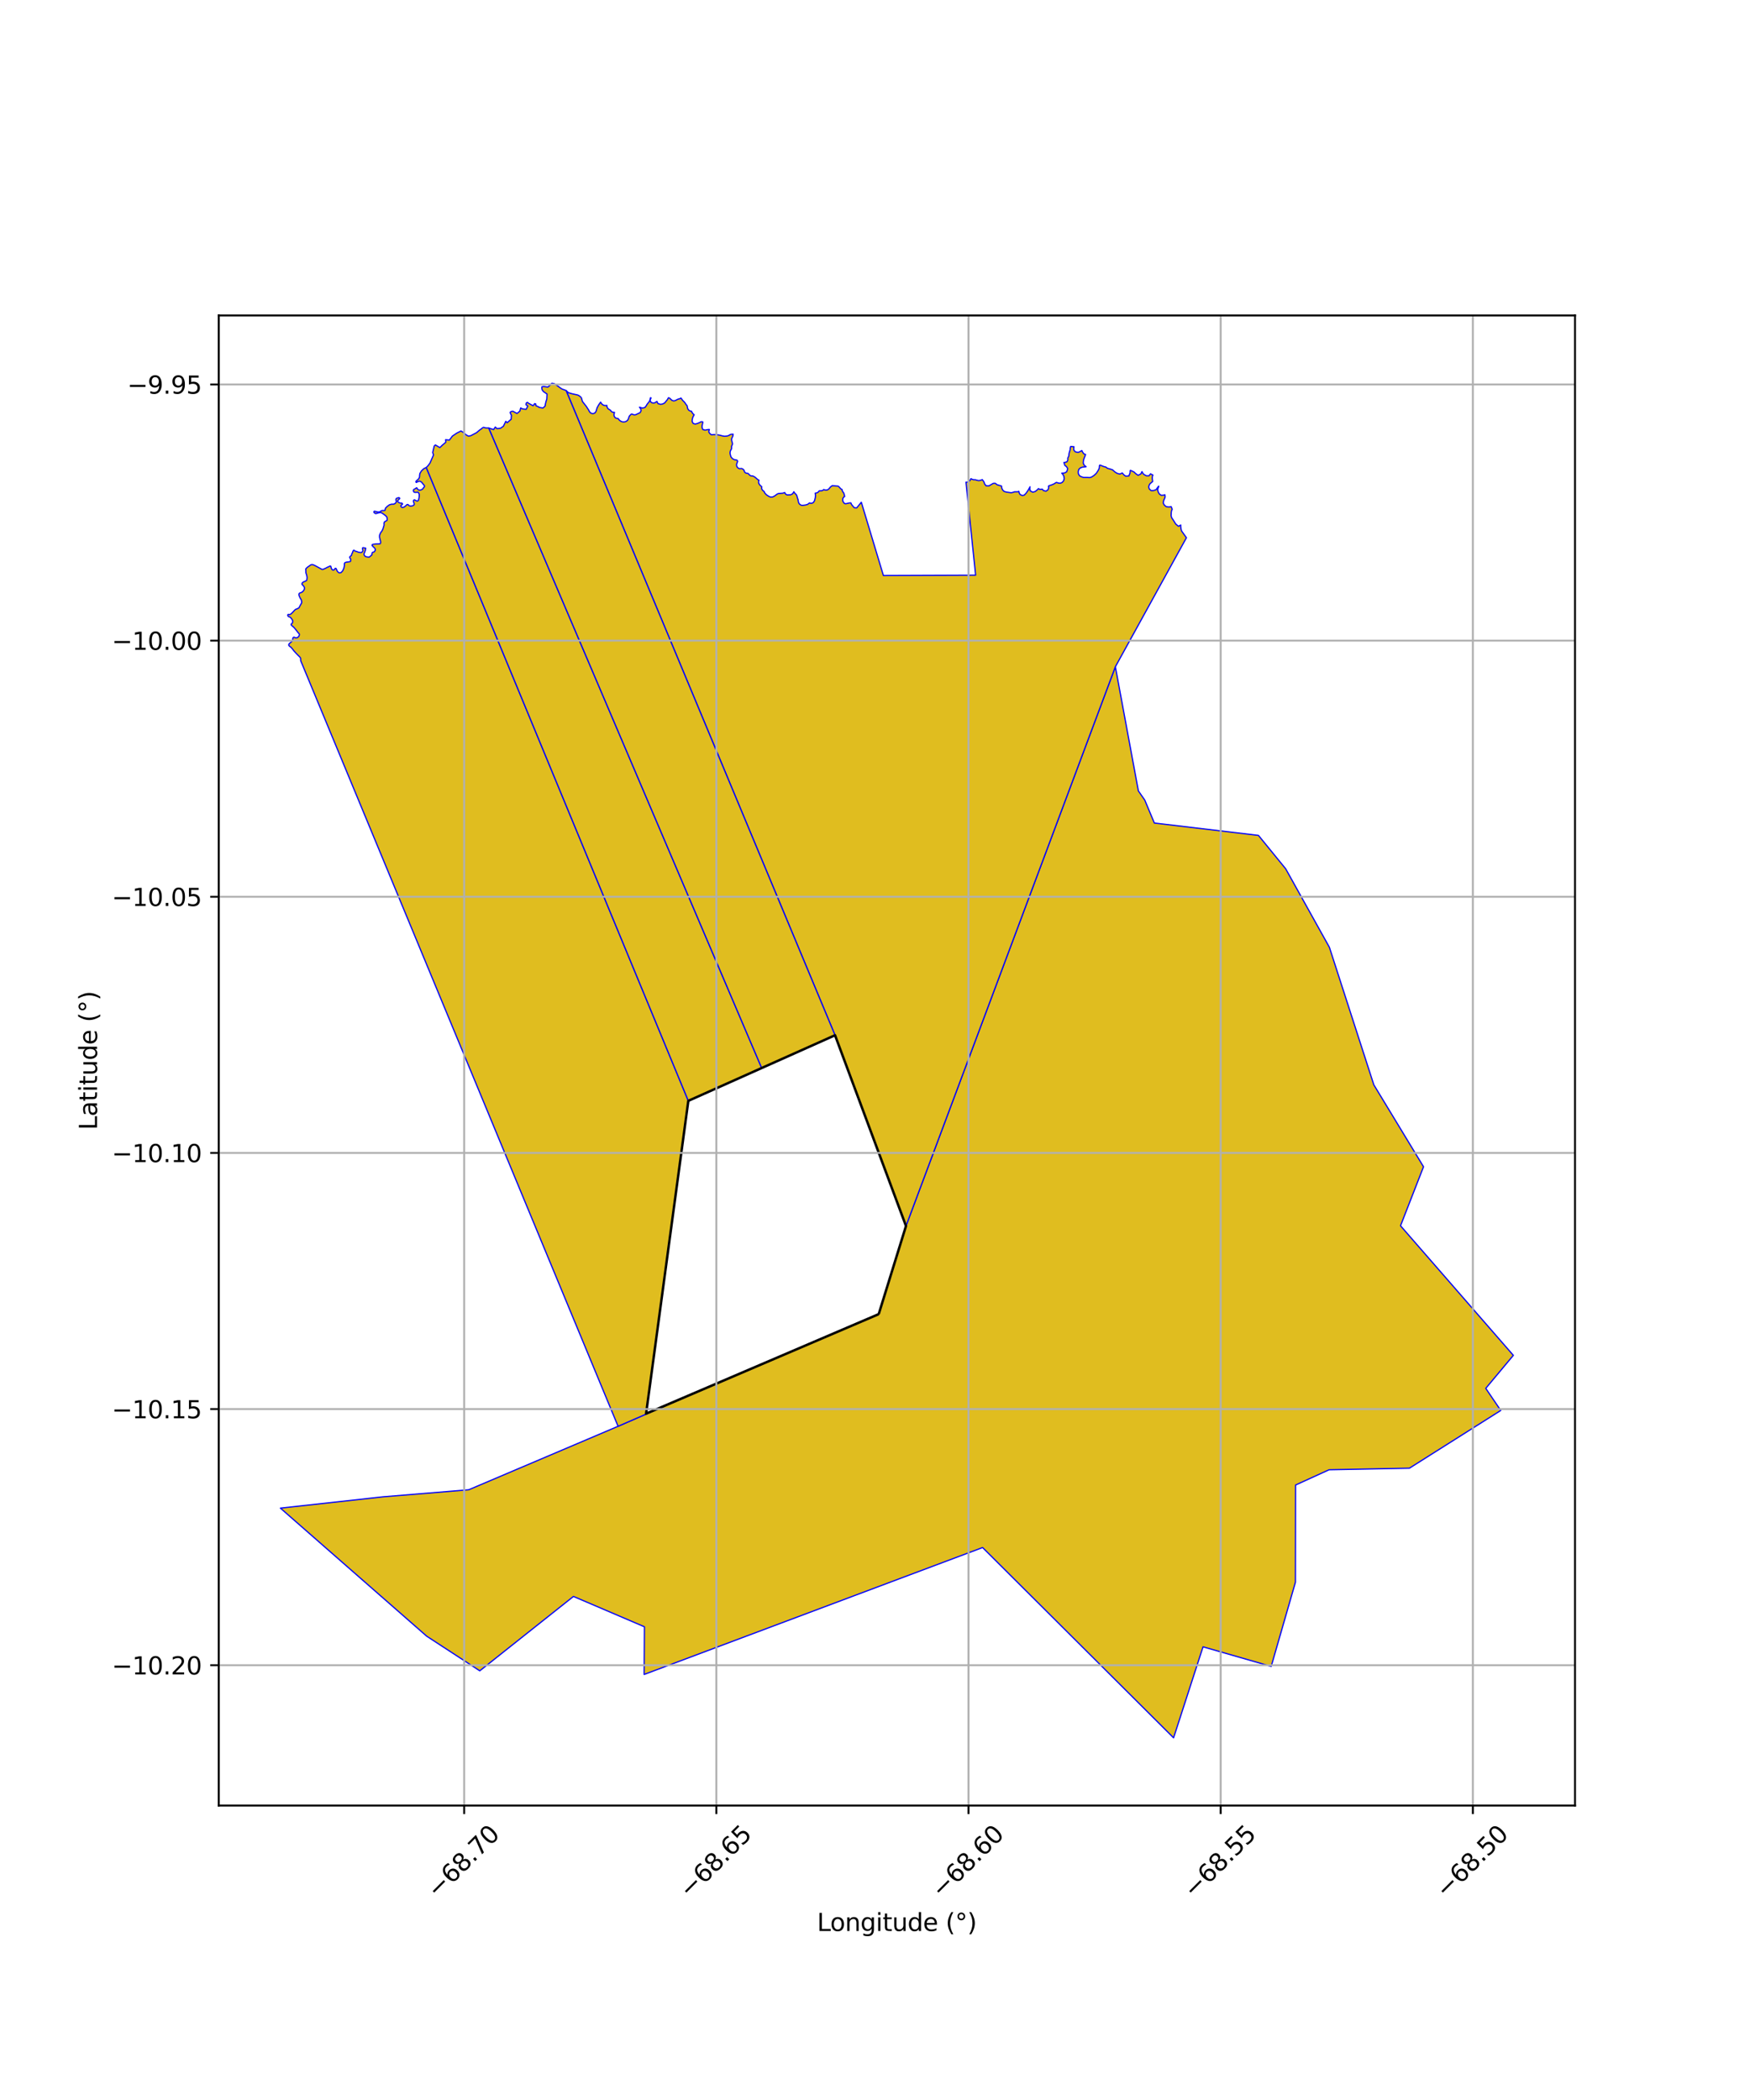 <?xml version="1.0" encoding="utf-8" standalone="no"?>
<!DOCTYPE svg PUBLIC "-//W3C//DTD SVG 1.1//EN"
  "http://www.w3.org/Graphics/SVG/1.1/DTD/svg11.dtd">
<svg xmlns:xlink="http://www.w3.org/1999/xlink" width="720pt" height="864pt" viewBox="0 0 720 864" xmlns="http://www.w3.org/2000/svg" version="1.1">
 <defs>
  <style type="text/css">*{stroke-linejoin: round; stroke-linecap: butt}</style>
 </defs>
 <g id="figure_1">
  <g id="patch_1">
   <path d="M 0 864 
L 720 864 
L 720 0 
L 0 0 
z
" style="fill: #ffffff"/>
  </g>
  <g id="axes_1">
   <g id="patch_2">
    <path d="M 90 742.86 
L 648 742.86 
L 648 129.78 
L 90 129.78 
z
" style="fill: #ffffff"/>
   </g>
   <g id="PatchCollection_1">
    <path d="M 458.892 274.326 
L 468.36 325.397 
L 470.996 329.191 
L 474.934 338.621 
L 517.762 343.705 
L 528.973 357.455 
L 546.954 389.746 
L 565.228 446.316 
L 585.679 480.037 
L 576.215 504.315 
L 622.636 557.628 
L 611.282 571.211 
L 617.456 580.306 
L 579.881 604.057 
L 546.828 604.704 
L 533.029 610.99 
L 532.981 650.95 
L 523.004 685.612 
L 494.959 677.548 
L 482.843 714.993 
L 404.269 636.705 
L 265.018 688.922 
L 265.133 669.307 
L 235.932 656.822 
L 197.393 687.425 
L 175.548 673.173 
L 115.364 620.487 
L 157.539 615.837 
L 192.829 612.938 
L 254.291 586.816 
L 265.798 581.81 
L 361.528 540.752 
L 372.747 504.409 
L 458.892 274.326 
" clip-path="url(#pc10fd5f856)" style="fill: #e0bd1f; stroke: #0000ff; stroke-width: 0.5"/>
    <path d="M 175.375 192.326 
L 283.194 452.919 
L 265.798 581.81 
L 254.291 586.816 
L 123.787 271.993 
L 123.682 271.532 
L 123.724 271.143 
L 123.605 270.638 
L 123.249 270.207 
L 122.693 269.666 
L 121.827 268.786 
L 120.925 267.792 
L 120.279 266.943 
L 119.624 266.222 
L 119.127 265.894 
L 118.788 265.485 
L 118.82 265.117 
L 119.001 264.828 
L 119.963 264.011 
L 120.424 263.369 
L 120.492 262.586 
L 120.626 262.297 
L 120.882 262.169 
L 121.107 262.185 
L 121.463 262.408 
L 121.89 262.441 
L 122.482 262.257 
L 122.956 261.798 
L 123.174 261.183 
L 123.16 260.89 
L 122.982 260.642 
L 122.654 260.303 
L 121.741 259.106 
L 120.93 258.139 
L 120.3 257.594 
L 119.886 257.222 
L 119.776 256.979 
L 119.821 256.727 
L 120.076 256.552 
L 120.245 256.355 
L 120.368 256.08 
L 120.454 255.786 
L 120.426 255.428 
L 120.235 254.979 
L 119.929 254.525 
L 119.605 254.158 
L 119.359 253.915 
L 119.021 253.811 
L 118.666 253.666 
L 118.485 253.45 
L 118.374 253.138 
L 118.461 252.865 
L 118.654 252.745 
L 118.912 252.837 
L 119.176 252.823 
L 119.349 252.777 
L 119.672 252.626 
L 120.018 252.313 
L 120.649 251.672 
L 121.17 251.095 
L 121.643 250.695 
L 122.318 250.458 
L 123.014 250.058 
L 123.393 249.317 
L 123.63 248.869 
L 124.056 248.153 
L 124.138 247.704 
L 124.033 247.108 
L 123.9 246.635 
L 123.646 246.353 
L 123.252 245.528 
L 123.039 245 
L 122.976 244.583 
L 123.047 244.239 
L 123.329 243.979 
L 124.107 243.722 
L 124.663 243.286 
L 125.071 242.725 
L 125.254 242.23 
L 125.229 241.668 
L 124.868 241.059 
L 124.576 240.754 
L 124.316 240.538 
L 124.221 240.242 
L 124.316 239.905 
L 124.568 239.609 
L 125.073 239.313 
L 125.688 239.08 
L 126.122 238.832 
L 126.217 238.632 
L 126.264 238.263 
L 126.34 237.605 
L 126.202 236.77 
L 125.983 236.063 
L 125.846 235.62 
L 125.838 234.779 
L 125.783 234.098 
L 126.273 233.549 
L 126.719 233.2 
L 127.292 232.814 
L 127.812 232.428 
L 128.331 232.254 
L 128.832 232.354 
L 129.543 232.666 
L 130.637 233.252 
L 132.47 234.258 
L 132.88 234.258 
L 134.134 233.705 
L 134.678 233.377 
L 135.206 233.201 
L 135.585 232.953 
L 135.841 232.868 
L 136.097 232.961 
L 136.269 233.605 
L 136.488 234.169 
L 136.766 234.458 
L 137.167 234.577 
L 137.522 234.402 
L 137.883 233.866 
L 138.057 233.785 
L 138.25 233.878 
L 138.451 234.298 
L 138.743 234.975 
L 139.153 235.431 
L 139.594 235.708 
L 140.273 235.612 
L 140.99 234.867 
L 141.479 233.761 
L 141.717 232.564 
L 141.662 231.99 
L 141.785 231.687 
L 141.903 231.495 
L 142.14 231.426 
L 142.5 231.289 
L 142.977 231.23 
L 143.561 231.142 
L 143.884 231.102 
L 144.172 231.002 
L 144.267 230.746 
L 144.235 230.353 
L 144.307 230.116 
L 144.2 229.865 
L 143.955 229.588 
L 143.864 229.38 
L 143.876 229.176 
L 144.026 228.968 
L 144.456 228.631 
L 144.649 228.387 
L 144.74 227.838 
L 145.047 227.362 
L 145.126 226.997 
L 145.284 226.677 
L 145.359 226.496 
L 145.489 226.404 
L 145.721 226.396 
L 146.1 226.749 
L 146.715 226.885 
L 147.426 227.177 
L 148.301 227.324 
L 148.647 227.332 
L 148.876 227.189 
L 149.057 227.013 
L 149.199 226.829 
L 149.325 226.5 
L 149.215 226.132 
L 149.12 225.764 
L 149.136 225.555 
L 149.199 225.395 
L 149.365 225.331 
L 149.633 225.363 
L 149.948 225.435 
L 150.263 225.467 
L 150.453 225.539 
L 150.458 225.852 
L 150.287 226.18 
L 150.309 226.479 
L 150.114 226.973 
L 149.972 227.43 
L 149.782 227.742 
L 149.783 228.127 
L 149.924 228.524 
L 150.288 228.918 
L 150.839 229.104 
L 151.888 229.224 
L 152.456 228.767 
L 153.04 228.237 
L 153.047 227.606 
L 153.26 227.277 
L 153.607 227.145 
L 153.95 227.062 
L 154.177 226.75 
L 154.414 226.3 
L 154.359 225.841 
L 154.073 225.432 
L 153.804 225.167 
L 153.426 224.83 
L 153.268 224.622 
L 153.105 224.447 
L 153.073 224.305 
L 153.123 224.163 
L 153.223 224.053 
L 153.464 223.943 
L 153.815 223.901 
L 154.508 223.818 
L 155.255 223.79 
L 156.004 223.745 
L 156.225 223.737 
L 156.485 223.649 
L 156.572 223.369 
L 156.596 223.096 
L 156.572 222.828 
L 156.488 222.403 
L 156.36 222.009 
L 156.146 220.97 
L 156.178 220.141 
L 156.611 219.159 
L 157.053 218.599 
L 157.526 217.686 
L 158.015 216.067 
L 157.976 215.419 
L 158.054 214.922 
L 158.409 214.554 
L 158.946 214.281 
L 159.218 214.113 
L 159.285 213.837 
L 159.292 213.484 
L 159.245 213.096 
L 159.119 212.671 
L 158.539 212.074 
L 157.865 211.59 
L 157.29 211.157 
L 156.635 210.885 
L 155.902 210.965 
L 155.192 211.149 
L 154.79 211.294 
L 154.435 211.293 
L 154.254 211.149 
L 154.08 211.021 
L 153.907 210.909 
L 153.852 210.709 
L 153.828 210.501 
L 154.001 210.332 
L 154.474 210.396 
L 155.09 210.589 
L 155.61 210.645 
L 156.351 210.597 
L 156.793 210.188 
L 157.266 210.052 
L 158.015 210.068 
L 158.425 209.924 
L 158.496 209.579 
L 158.559 209.123 
L 159.332 208.33 
L 160.247 207.681 
L 161.059 207.441 
L 162.021 207.425 
L 162.549 207.128 
L 162.865 206.824 
L 163.022 206.495 
L 162.999 206.119 
L 162.88 205.799 
L 162.888 205.478 
L 162.936 205.286 
L 163.046 205.118 
L 163.196 204.99 
L 163.448 204.918 
L 163.697 204.861 
L 163.933 204.761 
L 164.158 204.749 
L 164.363 204.869 
L 164.454 205.066 
L 164.331 205.262 
L 164.099 205.458 
L 163.835 205.783 
L 163.63 206.015 
L 163.63 206.191 
L 163.701 206.451 
L 163.996 206.704 
L 164.505 206.936 
L 164.875 207.008 
L 165.136 206.976 
L 165.459 207.072 
L 165.589 207.285 
L 165.53 207.577 
L 165.278 207.705 
L 165.017 207.857 
L 164.907 208.242 
L 165.096 208.562 
L 165.522 208.81 
L 166.169 208.658 
L 166.673 208.306 
L 167.082 207.961 
L 167.314 207.704 
L 167.587 207.575 
L 167.865 207.57 
L 168.235 208.001 
L 168.818 208.212 
L 169.593 208.128 
L 170.121 207.935 
L 170.43 207.559 
L 170.395 207.2 
L 170.293 206.88 
L 170.151 206.519 
L 170.088 206.231 
L 170.103 206.015 
L 170.182 205.847 
L 170.356 205.678 
L 170.588 205.675 
L 170.955 205.863 
L 171.247 206.015 
L 171.57 206.143 
L 171.878 206.103 
L 172.13 205.863 
L 172.343 205.11 
L 172.469 204.349 
L 172.501 203.468 
L 172.351 203.035 
L 172.106 202.571 
L 171.807 202.514 
L 171.42 202.587 
L 171.042 202.579 
L 170.782 202.595 
L 170.387 202.491 
L 170.214 202.306 
L 170.119 202.09 
L 170.056 201.834 
L 170.104 201.577 
L 170.301 201.353 
L 170.521 201.201 
L 170.782 201.109 
L 170.971 200.973 
L 171.152 200.844 
L 171.255 200.752 
L 171.397 200.708 
L 171.539 200.736 
L 171.623 200.993 
L 171.837 201.282 
L 172.225 201.575 
L 172.571 201.666 
L 172.967 201.652 
L 173.359 201.482 
L 173.787 201.28 
L 174.024 201.046 
L 174.172 200.756 
L 174.354 200.548 
L 174.559 200.34 
L 174.669 200.1 
L 174.657 199.935 
L 174.523 199.707 
L 173.396 198.325 
L 172.883 198.061 
L 172.473 197.973 
L 172.158 198.085 
L 171.929 198.221 
L 171.7 198.237 
L 171.511 198.365 
L 171.33 198.51 
L 171.164 198.413 
L 171.117 198.237 
L 171.133 198.029 
L 171.645 197.54 
L 172.323 196.932 
L 172.623 196.171 
L 172.631 195.562 
L 172.757 194.793 
L 173.396 193.735 
L 174.374 192.822 
L 175.375 192.326 
" clip-path="url(#pc10fd5f856)" style="fill: #e0bd1f; stroke: #0000ff; stroke-width: 0.5"/>
    <path d="M 232.899 160.665 
L 233.856 161.558 
L 235.4 162.01 
L 237.492 162.463 
L 238.019 162.652 
L 238.792 163.197 
L 239.208 163.694 
L 239.645 165.204 
L 241.237 167.224 
L 242.269 168.822 
L 242.384 169.127 
L 242.727 169.649 
L 243.191 170.009 
L 243.919 170.202 
L 244.73 169.93 
L 245.224 169.261 
L 245.642 167.806 
L 246.291 166.611 
L 247.106 165.453 
L 247.452 165.997 
L 247.853 166.447 
L 248.578 166.816 
L 249.325 166.872 
L 249.664 166.783 
L 249.735 167.342 
L 249.946 167.851 
L 250.3 168.267 
L 250.73 168.515 
L 251.164 168.787 
L 251.341 169.066 
L 251.845 169.52 
L 252.529 169.669 
L 252.82 169.668 
L 252.618 170.447 
L 252.682 171.195 
L 253.065 171.822 
L 253.662 172.114 
L 254.246 172.177 
L 254.421 172.325 
L 254.686 172.721 
L 255.14 173.117 
L 255.726 173.456 
L 256.468 173.597 
L 257.212 173.519 
L 257.826 173.25 
L 258.38 172.682 
L 258.628 172.077 
L 258.888 171.244 
L 259.626 170.446 
L 259.797 170.362 
L 259.978 170.341 
L 260.804 170.68 
L 261.474 170.653 
L 263.373 169.753 
L 263.765 168.988 
L 263.588 168.144 
L 263.091 167.535 
L 264.278 167.889 
L 265.349 167.662 
L 265.878 166.947 
L 266.206 166.364 
L 267.283 164.988 
L 267.64 163.638 
L 267.855 163.713 
L 267.467 164.608 
L 267.664 165.293 
L 268.243 165.735 
L 268.952 165.817 
L 269.436 165.712 
L 270.292 165.15 
L 270.697 166.045 
L 271.711 166.347 
L 272.578 166.231 
L 273.438 165.798 
L 274.579 164.411 
L 275 163.659 
L 275.348 163.733 
L 275.602 163.894 
L 276.461 164.723 
L 277.163 164.93 
L 277.894 164.781 
L 278.824 164.274 
L 279.648 164.041 
L 280.169 163.771 
L 280.876 164.748 
L 281.502 165.351 
L 281.854 165.776 
L 282.244 166.407 
L 282.676 166.893 
L 282.936 168.106 
L 283.318 168.713 
L 284.055 169.166 
L 284.489 169.178 
L 284.803 169.821 
L 285.212 170.338 
L 285.592 170.651 
L 285.052 171.629 
L 284.78 172.768 
L 284.782 173.466 
L 285.218 174.24 
L 286.061 174.476 
L 286.934 174.236 
L 287.832 173.857 
L 288.24 173.605 
L 288.629 173.509 
L 288.949 173.524 
L 289.134 173.594 
L 289.131 173.96 
L 288.86 175.091 
L 288.808 175.74 
L 289.139 176.701 
L 290.05 176.964 
L 291.371 176.714 
L 291.844 176.702 
L 291.592 177.663 
L 292.001 178.334 
L 292.683 178.883 
L 293.772 178.785 
L 294.22 178.789 
L 295.558 178.947 
L 296.28 179.082 
L 297.142 179.331 
L 298.104 179.493 
L 299.187 179.39 
L 299.839 179.169 
L 300.403 178.812 
L 300.677 178.696 
L 301.636 178.636 
L 301.522 179.377 
L 300.999 180.547 
L 301.013 181.15 
L 301.386 182.571 
L 301.362 182.754 
L 301.002 183.569 
L 300.976 184.585 
L 300.921 184.769 
L 300.57 185.343 
L 300.407 185.895 
L 300.35 186.43 
L 300.528 187.284 
L 300.764 188.011 
L 301.396 188.736 
L 302.157 189.116 
L 303.238 189.326 
L 303.5 189.78 
L 303.043 191.06 
L 303.113 191.789 
L 303.446 192.383 
L 304.155 192.835 
L 305.112 192.764 
L 305.525 192.929 
L 306.048 193.355 
L 306.365 194.241 
L 306.929 194.666 
L 307.822 194.8 
L 308.385 195.445 
L 308.954 195.786 
L 309.57 195.811 
L 310.064 195.983 
L 310.692 196.373 
L 311.757 197.308 
L 312.267 197.57 
L 312.112 198.067 
L 312.112 198.613 
L 312.335 199.146 
L 312.645 199.574 
L 313.043 199.955 
L 313.412 200.264 
L 313.367 200.639 
L 313.403 201.184 
L 313.802 201.769 
L 314.385 202.224 
L 314.612 202.781 
L 314.984 203.213 
L 315.407 203.633 
L 316.314 204.213 
L 317.043 204.532 
L 317.874 204.474 
L 318.702 204.056 
L 319.568 203.403 
L 319.987 203.153 
L 320.356 203.046 
L 322.036 202.918 
L 322.876 202.643 
L 322.908 202.846 
L 323.336 203.388 
L 323.895 203.642 
L 324.417 203.612 
L 325.227 203.578 
L 325.953 203.281 
L 326.463 202.609 
L 326.607 202.31 
L 326.939 202.829 
L 327.547 203.457 
L 327.731 203.69 
L 327.856 203.99 
L 328.12 204.965 
L 328.34 205.551 
L 328.444 206.26 
L 328.582 206.839 
L 328.896 207.349 
L 329.588 207.861 
L 330.289 207.911 
L 331.394 207.767 
L 332.279 207.516 
L 333.056 206.914 
L 333.275 207.019 
L 333.968 207.08 
L 334.615 206.759 
L 335.088 206.079 
L 335.417 204.833 
L 335.527 203.846 
L 335.386 202.896 
L 335.757 202.855 
L 336.522 202.585 
L 337.046 201.951 
L 338.084 201.924 
L 338.748 201.602 
L 338.938 201.387 
L 339.131 201.519 
L 339.772 201.663 
L 340.443 201.555 
L 340.988 201.171 
L 341.722 200.308 
L 342.405 199.816 
L 344.223 199.971 
L 344.828 200.012 
L 345.151 200.266 
L 345.936 201.12 
L 346.485 201.438 
L 346.502 201.766 
L 346.73 202.334 
L 347.059 202.688 
L 347.245 203.158 
L 347.531 204.256 
L 347.239 204.41 
L 346.803 204.999 
L 346.678 205.726 
L 346.878 206.432 
L 347.416 207.149 
L 347.968 207.26 
L 349.401 206.943 
L 350.08 206.906 
L 350.253 207.353 
L 350.542 207.813 
L 351.48 208.912 
L 352.473 208.961 
L 354.372 206.635 
L 363.454 236.789 
L 401.392 236.641 
L 397.429 198.387 
L 398.502 198.345 
L 399.212 197.445 
L 399.5 196.93 
L 399.641 197.06 
L 400.565 197.387 
L 401.332 197.377 
L 401.631 197.505 
L 402.653 197.744 
L 403.55 197.577 
L 404.13 197.322 
L 404.655 198.011 
L 404.91 198.486 
L 405.11 199.113 
L 405.729 199.888 
L 406.852 199.915 
L 408.668 198.856 
L 409.453 198.835 
L 410.28 199.453 
L 412.053 199.973 
L 412.129 200.725 
L 412.489 201.553 
L 413.097 202.16 
L 414.007 202.439 
L 416.065 202.733 
L 416.962 202.5 
L 417.424 202.328 
L 418.79 202.319 
L 419.176 202.149 
L 419.319 202.784 
L 419.652 203.393 
L 420.121 203.684 
L 420.661 203.866 
L 421.408 203.696 
L 422.163 202.913 
L 422.947 201.784 
L 423.786 200.277 
L 423.713 200.87 
L 423.825 201.915 
L 424.916 202.502 
L 425.934 202.2 
L 426.785 201.516 
L 427.244 201.022 
L 427.864 201.381 
L 428.838 201.247 
L 429.24 201.805 
L 430.351 202.09 
L 431.196 201.49 
L 431.473 200.648 
L 431.375 200.095 
L 431.447 199.933 
L 431.578 199.848 
L 432.412 199.595 
L 433.536 199.143 
L 434.512 198.534 
L 434.686 198.483 
L 435.542 198.773 
L 436.349 198.796 
L 436.976 198.501 
L 437.555 197.895 
L 437.859 196.895 
L 437.665 195.852 
L 437.235 195.091 
L 436.838 194.688 
L 437.934 194.616 
L 438.874 194.11 
L 439.291 192.788 
L 438.758 191.956 
L 438.149 191.528 
L 437.851 190.731 
L 437.751 190.226 
L 437.947 190.324 
L 439.017 189.982 
L 439.357 189.143 
L 439.288 188.523 
L 439.721 187.643 
L 439.869 186.442 
L 440.278 185.057 
L 440.311 184.416 
L 440.486 183.716 
L 440.56 183.679 
L 441.866 183.804 
L 441.775 184.307 
L 441.799 185.152 
L 442.416 185.895 
L 443.555 186.138 
L 444.369 185.795 
L 445.1 185.363 
L 445.412 186.033 
L 445.938 186.739 
L 446.622 186.966 
L 446.496 187.41 
L 445.919 188.861 
L 445.749 189.538 
L 445.668 190.521 
L 446.031 191.365 
L 446.865 192.026 
L 445.373 192.189 
L 444.489 192.506 
L 443.846 193.132 
L 443.618 194.001 
L 443.646 194.829 
L 444.089 195.685 
L 444.849 196.127 
L 445.784 196.432 
L 447.279 196.434 
L 448.328 196.498 
L 449.084 196.279 
L 450.124 195.599 
L 451.048 194.74 
L 451.833 193.536 
L 452.256 192.659 
L 452.371 191.439 
L 452.679 191.36 
L 453.298 191.637 
L 454.205 191.978 
L 454.97 192.16 
L 455.611 192.66 
L 456.667 192.948 
L 457.725 193.294 
L 458.729 194.185 
L 459.598 194.745 
L 460.758 195.053 
L 461.736 194.583 
L 462.356 195.337 
L 463.176 195.93 
L 464.449 195.81 
L 464.95 194.517 
L 464.97 193.692 
L 465.062 193.529 
L 465.334 193.604 
L 466.421 194.119 
L 466.73 194.322 
L 467.116 194.753 
L 468.245 195.553 
L 469.376 194.983 
L 469.838 194.035 
L 470.335 194.925 
L 470.822 195.31 
L 471.645 195.749 
L 472.727 195.753 
L 473.36 194.957 
L 474.335 195.447 
L 474.108 196.072 
L 474.091 196.938 
L 474.243 198.114 
L 473.182 198.984 
L 472.782 199.628 
L 472.633 200.367 
L 472.826 201.131 
L 473.584 201.837 
L 474.498 201.845 
L 475.576 201.523 
L 476.702 200.02 
L 476.742 200.111 
L 476.329 201.203 
L 476.305 201.674 
L 476.58 202.53 
L 476.955 203.202 
L 477.771 203.801 
L 478.765 203.716 
L 479.281 203.581 
L 479.368 204.406 
L 479.266 204.802 
L 478.749 205.987 
L 478.567 206.922 
L 479.04 207.824 
L 479.866 208.47 
L 480.939 208.613 
L 481.843 208.445 
L 482.296 209.557 
L 482.057 209.93 
L 481.897 210.774 
L 481.827 212.192 
L 482.076 213.053 
L 482.628 213.839 
L 483.745 215.621 
L 484.856 216.535 
L 485.787 216.014 
L 485.774 216.562 
L 485.859 217.407 
L 486.113 218.423 
L 488.13 221.241 
L 458.892 274.326 
L 372.747 504.409 
L 343.557 425.929 
L 232.899 160.665 
" clip-path="url(#pc10fd5f856)" style="fill: #e0bd1f; stroke: #0000ff; stroke-width: 0.5"/>
    <path d="M 198.693 175.86 
L 199.153 175.861 
L 199.748 176.068 
L 201.099 176.108 
L 313.382 439.418 
L 283.194 452.919 
L 175.375 192.326 
L 176.067 191.644 
L 176.904 190.523 
L 178.36 187.171 
L 178.023 186.172 
L 178.647 183.486 
L 179.122 183.068 
L 180.967 184.148 
L 181.976 183.168 
L 183.415 181.943 
L 183.317 180.924 
L 184.892 181.065 
L 186.129 179.41 
L 187.922 178.2 
L 189.654 177.332 
L 190.321 177.712 
L 191.86 178.958 
L 192.657 179.419 
L 193.616 179.296 
L 196.111 177.985 
L 197.264 176.982 
L 198.137 176.376 
L 198.693 175.86 
" clip-path="url(#pc10fd5f856)" style="fill: #e0bd1f; stroke: #0000ff; stroke-width: 0.5"/>
    <path d="M 226.931 157.647 
L 228.078 157.858 
L 231.157 160.021 
L 232.899 160.665 
L 343.557 425.929 
L 313.382 439.418 
L 201.099 176.108 
L 203.086 176.742 
L 203.776 175.7 
L 204.501 176.368 
L 205.947 176.176 
L 207.103 175.371 
L 208.095 173.342 
L 208.654 173.926 
L 210.315 172.484 
L 210.423 170.883 
L 210.096 170.219 
L 209.871 169.742 
L 210.001 169.513 
L 210.512 169.25 
L 211.021 169.194 
L 211.584 169.511 
L 212.714 170.115 
L 213.886 169.14 
L 214.23 167.847 
L 214.996 168.244 
L 216.481 168.403 
L 217.146 167.061 
L 216.393 166.507 
L 216.499 165.817 
L 216.972 165.549 
L 217.467 165.915 
L 219.323 166.94 
L 219.986 166.047 
L 220.451 166.233 
L 220.451 166.887 
L 221.764 167.482 
L 221.759 167.593 
L 223.371 167.868 
L 224.243 167.119 
L 224.45 165.991 
L 224.664 165.124 
L 224.974 164.154 
L 225.068 162.114 
L 223.556 161.084 
L 223.033 160.35 
L 222.913 159.67 
L 222.975 159.126 
L 223.754 159.023 
L 225.41 159.256 
L 226.523 158.306 
L 226.931 157.647 
" clip-path="url(#pc10fd5f856)" style="fill: #e0bd1f; stroke: #0000ff; stroke-width: 0.5"/>
   </g>
   <g id="PatchCollection_2">
    <path d="M 361.524 540.673 
L 265.823 581.626 
L 283.194 452.919 
L 283.194 452.918 
L 313.382 439.418 
L 343.557 425.929 
L 372.747 504.409 
L 361.524 540.673 
" clip-path="url(#pc10fd5f856)" style="fill: none; stroke: #000000"/>
   </g>
   <g id="matplotlib.axis_1">
    <g id="xtick_1">
     <g id="line2d_1">
      <path d="M 190.971 742.86 
L 190.971 129.78 
" clip-path="url(#pc10fd5f856)" style="fill: none; stroke: #b0b0b0; stroke-width: 0.8; stroke-linecap: square"/>
     </g>
     <g id="line2d_2">
      <defs>
       <path id="m5bf80d6c8c" d="M 0 0 
L 0 3.5 
" style="stroke: #000000; stroke-width: 0.8"/>
      </defs>
      <g>
       <use xlink:href="#m5bf80d6c8c" x="190.971" y="742.86" style="stroke: #000000; stroke-width: 0.8"/>
      </g>
     </g>
     <g id="text_1">
      <!-- −68.70 -->
      <g transform="translate(179.838 781.402) rotate(-45) scale(0.1 -0.1)">
       <defs>
        <path id="DejaVuSans-2212" d="M 678 2272 
L 4684 2272 
L 4684 1741 
L 678 1741 
L 678 2272 
z
" transform="scale(0.016)"/>
        <path id="DejaVuSans-36" d="M 2113 2584 
Q 1688 2584 1439 2293 
Q 1191 2003 1191 1497 
Q 1191 994 1439 701 
Q 1688 409 2113 409 
Q 2538 409 2786 701 
Q 3034 994 3034 1497 
Q 3034 2003 2786 2293 
Q 2538 2584 2113 2584 
z
M 3366 4563 
L 3366 3988 
Q 3128 4100 2886 4159 
Q 2644 4219 2406 4219 
Q 1781 4219 1451 3797 
Q 1122 3375 1075 2522 
Q 1259 2794 1537 2939 
Q 1816 3084 2150 3084 
Q 2853 3084 3261 2657 
Q 3669 2231 3669 1497 
Q 3669 778 3244 343 
Q 2819 -91 2113 -91 
Q 1303 -91 875 529 
Q 447 1150 447 2328 
Q 447 3434 972 4092 
Q 1497 4750 2381 4750 
Q 2619 4750 2861 4703 
Q 3103 4656 3366 4563 
z
" transform="scale(0.016)"/>
        <path id="DejaVuSans-38" d="M 2034 2216 
Q 1584 2216 1326 1975 
Q 1069 1734 1069 1313 
Q 1069 891 1326 650 
Q 1584 409 2034 409 
Q 2484 409 2743 651 
Q 3003 894 3003 1313 
Q 3003 1734 2745 1975 
Q 2488 2216 2034 2216 
z
M 1403 2484 
Q 997 2584 770 2862 
Q 544 3141 544 3541 
Q 544 4100 942 4425 
Q 1341 4750 2034 4750 
Q 2731 4750 3128 4425 
Q 3525 4100 3525 3541 
Q 3525 3141 3298 2862 
Q 3072 2584 2669 2484 
Q 3125 2378 3379 2068 
Q 3634 1759 3634 1313 
Q 3634 634 3220 271 
Q 2806 -91 2034 -91 
Q 1263 -91 848 271 
Q 434 634 434 1313 
Q 434 1759 690 2068 
Q 947 2378 1403 2484 
z
M 1172 3481 
Q 1172 3119 1398 2916 
Q 1625 2713 2034 2713 
Q 2441 2713 2670 2916 
Q 2900 3119 2900 3481 
Q 2900 3844 2670 4047 
Q 2441 4250 2034 4250 
Q 1625 4250 1398 4047 
Q 1172 3844 1172 3481 
z
" transform="scale(0.016)"/>
        <path id="DejaVuSans-2e" d="M 684 794 
L 1344 794 
L 1344 0 
L 684 0 
L 684 794 
z
" transform="scale(0.016)"/>
        <path id="DejaVuSans-37" d="M 525 4666 
L 3525 4666 
L 3525 4397 
L 1831 0 
L 1172 0 
L 2766 4134 
L 525 4134 
L 525 4666 
z
" transform="scale(0.016)"/>
        <path id="DejaVuSans-30" d="M 2034 4250 
Q 1547 4250 1301 3770 
Q 1056 3291 1056 2328 
Q 1056 1369 1301 889 
Q 1547 409 2034 409 
Q 2525 409 2770 889 
Q 3016 1369 3016 2328 
Q 3016 3291 2770 3770 
Q 2525 4250 2034 4250 
z
M 2034 4750 
Q 2819 4750 3233 4129 
Q 3647 3509 3647 2328 
Q 3647 1150 3233 529 
Q 2819 -91 2034 -91 
Q 1250 -91 836 529 
Q 422 1150 422 2328 
Q 422 3509 836 4129 
Q 1250 4750 2034 4750 
z
" transform="scale(0.016)"/>
       </defs>
       <use xlink:href="#DejaVuSans-2212"/>
       <use xlink:href="#DejaVuSans-36" transform="translate(83.789 0)"/>
       <use xlink:href="#DejaVuSans-38" transform="translate(147.412 0)"/>
       <use xlink:href="#DejaVuSans-2e" transform="translate(211.035 0)"/>
       <use xlink:href="#DejaVuSans-37" transform="translate(242.822 0)"/>
       <use xlink:href="#DejaVuSans-30" transform="translate(306.445 0)"/>
      </g>
     </g>
    </g>
    <g id="xtick_2">
     <g id="line2d_3">
      <path d="M 294.723 742.86 
L 294.723 129.78 
" clip-path="url(#pc10fd5f856)" style="fill: none; stroke: #b0b0b0; stroke-width: 0.8; stroke-linecap: square"/>
     </g>
     <g id="line2d_4">
      <g>
       <use xlink:href="#m5bf80d6c8c" x="294.723" y="742.86" style="stroke: #000000; stroke-width: 0.8"/>
      </g>
     </g>
     <g id="text_2">
      <!-- −68.65 -->
      <g transform="translate(283.59 781.402) rotate(-45) scale(0.1 -0.1)">
       <defs>
        <path id="DejaVuSans-35" d="M 691 4666 
L 3169 4666 
L 3169 4134 
L 1269 4134 
L 1269 2991 
Q 1406 3038 1543 3061 
Q 1681 3084 1819 3084 
Q 2600 3084 3056 2656 
Q 3513 2228 3513 1497 
Q 3513 744 3044 326 
Q 2575 -91 1722 -91 
Q 1428 -91 1123 -41 
Q 819 9 494 109 
L 494 744 
Q 775 591 1075 516 
Q 1375 441 1709 441 
Q 2250 441 2565 725 
Q 2881 1009 2881 1497 
Q 2881 1984 2565 2268 
Q 2250 2553 1709 2553 
Q 1456 2553 1204 2497 
Q 953 2441 691 2322 
L 691 4666 
z
" transform="scale(0.016)"/>
       </defs>
       <use xlink:href="#DejaVuSans-2212"/>
       <use xlink:href="#DejaVuSans-36" transform="translate(83.789 0)"/>
       <use xlink:href="#DejaVuSans-38" transform="translate(147.412 0)"/>
       <use xlink:href="#DejaVuSans-2e" transform="translate(211.035 0)"/>
       <use xlink:href="#DejaVuSans-36" transform="translate(242.822 0)"/>
       <use xlink:href="#DejaVuSans-35" transform="translate(306.445 0)"/>
      </g>
     </g>
    </g>
    <g id="xtick_3">
     <g id="line2d_5">
      <path d="M 398.475 742.86 
L 398.475 129.78 
" clip-path="url(#pc10fd5f856)" style="fill: none; stroke: #b0b0b0; stroke-width: 0.8; stroke-linecap: square"/>
     </g>
     <g id="line2d_6">
      <g>
       <use xlink:href="#m5bf80d6c8c" x="398.475" y="742.86" style="stroke: #000000; stroke-width: 0.8"/>
      </g>
     </g>
     <g id="text_3">
      <!-- −68.60 -->
      <g transform="translate(387.342 781.402) rotate(-45) scale(0.1 -0.1)">
       <use xlink:href="#DejaVuSans-2212"/>
       <use xlink:href="#DejaVuSans-36" transform="translate(83.789 0)"/>
       <use xlink:href="#DejaVuSans-38" transform="translate(147.412 0)"/>
       <use xlink:href="#DejaVuSans-2e" transform="translate(211.035 0)"/>
       <use xlink:href="#DejaVuSans-36" transform="translate(242.822 0)"/>
       <use xlink:href="#DejaVuSans-30" transform="translate(306.445 0)"/>
      </g>
     </g>
    </g>
    <g id="xtick_4">
     <g id="line2d_7">
      <path d="M 502.226 742.86 
L 502.226 129.78 
" clip-path="url(#pc10fd5f856)" style="fill: none; stroke: #b0b0b0; stroke-width: 0.8; stroke-linecap: square"/>
     </g>
     <g id="line2d_8">
      <g>
       <use xlink:href="#m5bf80d6c8c" x="502.226" y="742.86" style="stroke: #000000; stroke-width: 0.8"/>
      </g>
     </g>
     <g id="text_4">
      <!-- −68.55 -->
      <g transform="translate(491.093 781.402) rotate(-45) scale(0.1 -0.1)">
       <use xlink:href="#DejaVuSans-2212"/>
       <use xlink:href="#DejaVuSans-36" transform="translate(83.789 0)"/>
       <use xlink:href="#DejaVuSans-38" transform="translate(147.412 0)"/>
       <use xlink:href="#DejaVuSans-2e" transform="translate(211.035 0)"/>
       <use xlink:href="#DejaVuSans-35" transform="translate(242.822 0)"/>
       <use xlink:href="#DejaVuSans-35" transform="translate(306.445 0)"/>
      </g>
     </g>
    </g>
    <g id="xtick_5">
     <g id="line2d_9">
      <path d="M 605.978 742.86 
L 605.978 129.78 
" clip-path="url(#pc10fd5f856)" style="fill: none; stroke: #b0b0b0; stroke-width: 0.8; stroke-linecap: square"/>
     </g>
     <g id="line2d_10">
      <g>
       <use xlink:href="#m5bf80d6c8c" x="605.978" y="742.86" style="stroke: #000000; stroke-width: 0.8"/>
      </g>
     </g>
     <g id="text_5">
      <!-- −68.50 -->
      <g transform="translate(594.845 781.402) rotate(-45) scale(0.1 -0.1)">
       <use xlink:href="#DejaVuSans-2212"/>
       <use xlink:href="#DejaVuSans-36" transform="translate(83.789 0)"/>
       <use xlink:href="#DejaVuSans-38" transform="translate(147.412 0)"/>
       <use xlink:href="#DejaVuSans-2e" transform="translate(211.035 0)"/>
       <use xlink:href="#DejaVuSans-35" transform="translate(242.822 0)"/>
       <use xlink:href="#DejaVuSans-30" transform="translate(306.445 0)"/>
      </g>
     </g>
    </g>
    <g id="text_6">
     <!-- Longitude (°) -->
     <g transform="translate(336.14 794.471) scale(0.1 -0.1)">
      <defs>
       <path id="DejaVuSans-4c" d="M 628 4666 
L 1259 4666 
L 1259 531 
L 3531 531 
L 3531 0 
L 628 0 
L 628 4666 
z
" transform="scale(0.016)"/>
       <path id="DejaVuSans-6f" d="M 1959 3097 
Q 1497 3097 1228 2736 
Q 959 2375 959 1747 
Q 959 1119 1226 758 
Q 1494 397 1959 397 
Q 2419 397 2687 759 
Q 2956 1122 2956 1747 
Q 2956 2369 2687 2733 
Q 2419 3097 1959 3097 
z
M 1959 3584 
Q 2709 3584 3137 3096 
Q 3566 2609 3566 1747 
Q 3566 888 3137 398 
Q 2709 -91 1959 -91 
Q 1206 -91 779 398 
Q 353 888 353 1747 
Q 353 2609 779 3096 
Q 1206 3584 1959 3584 
z
" transform="scale(0.016)"/>
       <path id="DejaVuSans-6e" d="M 3513 2113 
L 3513 0 
L 2938 0 
L 2938 2094 
Q 2938 2591 2744 2837 
Q 2550 3084 2163 3084 
Q 1697 3084 1428 2787 
Q 1159 2491 1159 1978 
L 1159 0 
L 581 0 
L 581 3500 
L 1159 3500 
L 1159 2956 
Q 1366 3272 1645 3428 
Q 1925 3584 2291 3584 
Q 2894 3584 3203 3211 
Q 3513 2838 3513 2113 
z
" transform="scale(0.016)"/>
       <path id="DejaVuSans-67" d="M 2906 1791 
Q 2906 2416 2648 2759 
Q 2391 3103 1925 3103 
Q 1463 3103 1205 2759 
Q 947 2416 947 1791 
Q 947 1169 1205 825 
Q 1463 481 1925 481 
Q 2391 481 2648 825 
Q 2906 1169 2906 1791 
z
M 3481 434 
Q 3481 -459 3084 -895 
Q 2688 -1331 1869 -1331 
Q 1566 -1331 1297 -1286 
Q 1028 -1241 775 -1147 
L 775 -588 
Q 1028 -725 1275 -790 
Q 1522 -856 1778 -856 
Q 2344 -856 2625 -561 
Q 2906 -266 2906 331 
L 2906 616 
Q 2728 306 2450 153 
Q 2172 0 1784 0 
Q 1141 0 747 490 
Q 353 981 353 1791 
Q 353 2603 747 3093 
Q 1141 3584 1784 3584 
Q 2172 3584 2450 3431 
Q 2728 3278 2906 2969 
L 2906 3500 
L 3481 3500 
L 3481 434 
z
" transform="scale(0.016)"/>
       <path id="DejaVuSans-69" d="M 603 3500 
L 1178 3500 
L 1178 0 
L 603 0 
L 603 3500 
z
M 603 4863 
L 1178 4863 
L 1178 4134 
L 603 4134 
L 603 4863 
z
" transform="scale(0.016)"/>
       <path id="DejaVuSans-74" d="M 1172 4494 
L 1172 3500 
L 2356 3500 
L 2356 3053 
L 1172 3053 
L 1172 1153 
Q 1172 725 1289 603 
Q 1406 481 1766 481 
L 2356 481 
L 2356 0 
L 1766 0 
Q 1100 0 847 248 
Q 594 497 594 1153 
L 594 3053 
L 172 3053 
L 172 3500 
L 594 3500 
L 594 4494 
L 1172 4494 
z
" transform="scale(0.016)"/>
       <path id="DejaVuSans-75" d="M 544 1381 
L 544 3500 
L 1119 3500 
L 1119 1403 
Q 1119 906 1312 657 
Q 1506 409 1894 409 
Q 2359 409 2629 706 
Q 2900 1003 2900 1516 
L 2900 3500 
L 3475 3500 
L 3475 0 
L 2900 0 
L 2900 538 
Q 2691 219 2414 64 
Q 2138 -91 1772 -91 
Q 1169 -91 856 284 
Q 544 659 544 1381 
z
M 1991 3584 
L 1991 3584 
z
" transform="scale(0.016)"/>
       <path id="DejaVuSans-64" d="M 2906 2969 
L 2906 4863 
L 3481 4863 
L 3481 0 
L 2906 0 
L 2906 525 
Q 2725 213 2448 61 
Q 2172 -91 1784 -91 
Q 1150 -91 751 415 
Q 353 922 353 1747 
Q 353 2572 751 3078 
Q 1150 3584 1784 3584 
Q 2172 3584 2448 3432 
Q 2725 3281 2906 2969 
z
M 947 1747 
Q 947 1113 1208 752 
Q 1469 391 1925 391 
Q 2381 391 2643 752 
Q 2906 1113 2906 1747 
Q 2906 2381 2643 2742 
Q 2381 3103 1925 3103 
Q 1469 3103 1208 2742 
Q 947 2381 947 1747 
z
" transform="scale(0.016)"/>
       <path id="DejaVuSans-65" d="M 3597 1894 
L 3597 1613 
L 953 1613 
Q 991 1019 1311 708 
Q 1631 397 2203 397 
Q 2534 397 2845 478 
Q 3156 559 3463 722 
L 3463 178 
Q 3153 47 2828 -22 
Q 2503 -91 2169 -91 
Q 1331 -91 842 396 
Q 353 884 353 1716 
Q 353 2575 817 3079 
Q 1281 3584 2069 3584 
Q 2775 3584 3186 3129 
Q 3597 2675 3597 1894 
z
M 3022 2063 
Q 3016 2534 2758 2815 
Q 2500 3097 2075 3097 
Q 1594 3097 1305 2825 
Q 1016 2553 972 2059 
L 3022 2063 
z
" transform="scale(0.016)"/>
       <path id="DejaVuSans-20" transform="scale(0.016)"/>
       <path id="DejaVuSans-28" d="M 1984 4856 
Q 1566 4138 1362 3434 
Q 1159 2731 1159 2009 
Q 1159 1288 1364 580 
Q 1569 -128 1984 -844 
L 1484 -844 
Q 1016 -109 783 600 
Q 550 1309 550 2009 
Q 550 2706 781 3412 
Q 1013 4119 1484 4856 
L 1984 4856 
z
" transform="scale(0.016)"/>
       <path id="DejaVuSans-b0" d="M 1600 4347 
Q 1350 4347 1178 4173 
Q 1006 4000 1006 3750 
Q 1006 3503 1178 3333 
Q 1350 3163 1600 3163 
Q 1850 3163 2022 3333 
Q 2194 3503 2194 3750 
Q 2194 3997 2020 4172 
Q 1847 4347 1600 4347 
z
M 1600 4750 
Q 1800 4750 1984 4673 
Q 2169 4597 2303 4453 
Q 2447 4313 2519 4134 
Q 2591 3956 2591 3750 
Q 2591 3338 2302 3052 
Q 2013 2766 1594 2766 
Q 1172 2766 890 3047 
Q 609 3328 609 3750 
Q 609 4169 896 4459 
Q 1184 4750 1600 4750 
z
" transform="scale(0.016)"/>
       <path id="DejaVuSans-29" d="M 513 4856 
L 1013 4856 
Q 1481 4119 1714 3412 
Q 1947 2706 1947 2009 
Q 1947 1309 1714 600 
Q 1481 -109 1013 -844 
L 513 -844 
Q 928 -128 1133 580 
Q 1338 1288 1338 2009 
Q 1338 2731 1133 3434 
Q 928 4138 513 4856 
z
" transform="scale(0.016)"/>
      </defs>
      <use xlink:href="#DejaVuSans-4c"/>
      <use xlink:href="#DejaVuSans-6f" transform="translate(53.963 0)"/>
      <use xlink:href="#DejaVuSans-6e" transform="translate(115.145 0)"/>
      <use xlink:href="#DejaVuSans-67" transform="translate(178.523 0)"/>
      <use xlink:href="#DejaVuSans-69" transform="translate(242 0)"/>
      <use xlink:href="#DejaVuSans-74" transform="translate(269.783 0)"/>
      <use xlink:href="#DejaVuSans-75" transform="translate(308.992 0)"/>
      <use xlink:href="#DejaVuSans-64" transform="translate(372.371 0)"/>
      <use xlink:href="#DejaVuSans-65" transform="translate(435.848 0)"/>
      <use xlink:href="#DejaVuSans-20" transform="translate(497.371 0)"/>
      <use xlink:href="#DejaVuSans-28" transform="translate(529.158 0)"/>
      <use xlink:href="#DejaVuSans-b0" transform="translate(568.172 0)"/>
      <use xlink:href="#DejaVuSans-29" transform="translate(618.172 0)"/>
     </g>
    </g>
   </g>
   <g id="matplotlib.axis_2">
    <g id="ytick_1">
     <g id="line2d_11">
      <path d="M 90 685.124 
L 648 685.124 
" clip-path="url(#pc10fd5f856)" style="fill: none; stroke: #b0b0b0; stroke-width: 0.8; stroke-linecap: square"/>
     </g>
     <g id="line2d_12">
      <defs>
       <path id="mc248599561" d="M 0 0 
L -3.5 0 
" style="stroke: #000000; stroke-width: 0.8"/>
      </defs>
      <g>
       <use xlink:href="#mc248599561" x="90" y="685.124" style="stroke: #000000; stroke-width: 0.8"/>
      </g>
     </g>
     <g id="text_7">
      <!-- −10.20 -->
      <g transform="translate(45.992 688.923) scale(0.1 -0.1)">
       <defs>
        <path id="DejaVuSans-31" d="M 794 531 
L 1825 531 
L 1825 4091 
L 703 3866 
L 703 4441 
L 1819 4666 
L 2450 4666 
L 2450 531 
L 3481 531 
L 3481 0 
L 794 0 
L 794 531 
z
" transform="scale(0.016)"/>
        <path id="DejaVuSans-32" d="M 1228 531 
L 3431 531 
L 3431 0 
L 469 0 
L 469 531 
Q 828 903 1448 1529 
Q 2069 2156 2228 2338 
Q 2531 2678 2651 2914 
Q 2772 3150 2772 3378 
Q 2772 3750 2511 3984 
Q 2250 4219 1831 4219 
Q 1534 4219 1204 4116 
Q 875 4013 500 3803 
L 500 4441 
Q 881 4594 1212 4672 
Q 1544 4750 1819 4750 
Q 2544 4750 2975 4387 
Q 3406 4025 3406 3419 
Q 3406 3131 3298 2873 
Q 3191 2616 2906 2266 
Q 2828 2175 2409 1742 
Q 1991 1309 1228 531 
z
" transform="scale(0.016)"/>
       </defs>
       <use xlink:href="#DejaVuSans-2212"/>
       <use xlink:href="#DejaVuSans-31" transform="translate(83.789 0)"/>
       <use xlink:href="#DejaVuSans-30" transform="translate(147.412 0)"/>
       <use xlink:href="#DejaVuSans-2e" transform="translate(211.035 0)"/>
       <use xlink:href="#DejaVuSans-32" transform="translate(242.822 0)"/>
       <use xlink:href="#DejaVuSans-30" transform="translate(306.445 0)"/>
      </g>
     </g>
    </g>
    <g id="ytick_2">
     <g id="line2d_13">
      <path d="M 90 579.735 
L 648 579.735 
" clip-path="url(#pc10fd5f856)" style="fill: none; stroke: #b0b0b0; stroke-width: 0.8; stroke-linecap: square"/>
     </g>
     <g id="line2d_14">
      <g>
       <use xlink:href="#mc248599561" x="90" y="579.735" style="stroke: #000000; stroke-width: 0.8"/>
      </g>
     </g>
     <g id="text_8">
      <!-- −10.15 -->
      <g transform="translate(45.992 583.534) scale(0.1 -0.1)">
       <use xlink:href="#DejaVuSans-2212"/>
       <use xlink:href="#DejaVuSans-31" transform="translate(83.789 0)"/>
       <use xlink:href="#DejaVuSans-30" transform="translate(147.412 0)"/>
       <use xlink:href="#DejaVuSans-2e" transform="translate(211.035 0)"/>
       <use xlink:href="#DejaVuSans-31" transform="translate(242.822 0)"/>
       <use xlink:href="#DejaVuSans-35" transform="translate(306.445 0)"/>
      </g>
     </g>
    </g>
    <g id="ytick_3">
     <g id="line2d_15">
      <path d="M 90 474.345 
L 648 474.345 
" clip-path="url(#pc10fd5f856)" style="fill: none; stroke: #b0b0b0; stroke-width: 0.8; stroke-linecap: square"/>
     </g>
     <g id="line2d_16">
      <g>
       <use xlink:href="#mc248599561" x="90" y="474.345" style="stroke: #000000; stroke-width: 0.8"/>
      </g>
     </g>
     <g id="text_9">
      <!-- −10.10 -->
      <g transform="translate(45.992 478.145) scale(0.1 -0.1)">
       <use xlink:href="#DejaVuSans-2212"/>
       <use xlink:href="#DejaVuSans-31" transform="translate(83.789 0)"/>
       <use xlink:href="#DejaVuSans-30" transform="translate(147.412 0)"/>
       <use xlink:href="#DejaVuSans-2e" transform="translate(211.035 0)"/>
       <use xlink:href="#DejaVuSans-31" transform="translate(242.822 0)"/>
       <use xlink:href="#DejaVuSans-30" transform="translate(306.445 0)"/>
      </g>
     </g>
    </g>
    <g id="ytick_4">
     <g id="line2d_17">
      <path d="M 90 368.956 
L 648 368.956 
" clip-path="url(#pc10fd5f856)" style="fill: none; stroke: #b0b0b0; stroke-width: 0.8; stroke-linecap: square"/>
     </g>
     <g id="line2d_18">
      <g>
       <use xlink:href="#mc248599561" x="90" y="368.956" style="stroke: #000000; stroke-width: 0.8"/>
      </g>
     </g>
     <g id="text_10">
      <!-- −10.05 -->
      <g transform="translate(45.992 372.755) scale(0.1 -0.1)">
       <use xlink:href="#DejaVuSans-2212"/>
       <use xlink:href="#DejaVuSans-31" transform="translate(83.789 0)"/>
       <use xlink:href="#DejaVuSans-30" transform="translate(147.412 0)"/>
       <use xlink:href="#DejaVuSans-2e" transform="translate(211.035 0)"/>
       <use xlink:href="#DejaVuSans-30" transform="translate(242.822 0)"/>
       <use xlink:href="#DejaVuSans-35" transform="translate(306.445 0)"/>
      </g>
     </g>
    </g>
    <g id="ytick_5">
     <g id="line2d_19">
      <path d="M 90 263.567 
L 648 263.567 
" clip-path="url(#pc10fd5f856)" style="fill: none; stroke: #b0b0b0; stroke-width: 0.8; stroke-linecap: square"/>
     </g>
     <g id="line2d_20">
      <g>
       <use xlink:href="#mc248599561" x="90" y="263.567" style="stroke: #000000; stroke-width: 0.8"/>
      </g>
     </g>
     <g id="text_11">
      <!-- −10.00 -->
      <g transform="translate(45.992 267.366) scale(0.1 -0.1)">
       <use xlink:href="#DejaVuSans-2212"/>
       <use xlink:href="#DejaVuSans-31" transform="translate(83.789 0)"/>
       <use xlink:href="#DejaVuSans-30" transform="translate(147.412 0)"/>
       <use xlink:href="#DejaVuSans-2e" transform="translate(211.035 0)"/>
       <use xlink:href="#DejaVuSans-30" transform="translate(242.822 0)"/>
       <use xlink:href="#DejaVuSans-30" transform="translate(306.445 0)"/>
      </g>
     </g>
    </g>
    <g id="ytick_6">
     <g id="line2d_21">
      <path d="M 90 158.177 
L 648 158.177 
" clip-path="url(#pc10fd5f856)" style="fill: none; stroke: #b0b0b0; stroke-width: 0.8; stroke-linecap: square"/>
     </g>
     <g id="line2d_22">
      <g>
       <use xlink:href="#mc248599561" x="90" y="158.177" style="stroke: #000000; stroke-width: 0.8"/>
      </g>
     </g>
     <g id="text_12">
      <!-- −9.95 -->
      <g transform="translate(52.355 161.977) scale(0.1 -0.1)">
       <defs>
        <path id="DejaVuSans-39" d="M 703 97 
L 703 672 
Q 941 559 1184 500 
Q 1428 441 1663 441 
Q 2288 441 2617 861 
Q 2947 1281 2994 2138 
Q 2813 1869 2534 1725 
Q 2256 1581 1919 1581 
Q 1219 1581 811 2004 
Q 403 2428 403 3163 
Q 403 3881 828 4315 
Q 1253 4750 1959 4750 
Q 2769 4750 3195 4129 
Q 3622 3509 3622 2328 
Q 3622 1225 3098 567 
Q 2575 -91 1691 -91 
Q 1453 -91 1209 -44 
Q 966 3 703 97 
z
M 1959 2075 
Q 2384 2075 2632 2365 
Q 2881 2656 2881 3163 
Q 2881 3666 2632 3958 
Q 2384 4250 1959 4250 
Q 1534 4250 1286 3958 
Q 1038 3666 1038 3163 
Q 1038 2656 1286 2365 
Q 1534 2075 1959 2075 
z
" transform="scale(0.016)"/>
       </defs>
       <use xlink:href="#DejaVuSans-2212"/>
       <use xlink:href="#DejaVuSans-39" transform="translate(83.789 0)"/>
       <use xlink:href="#DejaVuSans-2e" transform="translate(147.412 0)"/>
       <use xlink:href="#DejaVuSans-39" transform="translate(179.199 0)"/>
       <use xlink:href="#DejaVuSans-35" transform="translate(242.822 0)"/>
      </g>
     </g>
    </g>
    <g id="text_13">
     <!-- Latitude (°) -->
     <g transform="translate(39.913 464.89) rotate(-90) scale(0.1 -0.1)">
      <defs>
       <path id="DejaVuSans-61" d="M 2194 1759 
Q 1497 1759 1228 1600 
Q 959 1441 959 1056 
Q 959 750 1161 570 
Q 1363 391 1709 391 
Q 2188 391 2477 730 
Q 2766 1069 2766 1631 
L 2766 1759 
L 2194 1759 
z
M 3341 1997 
L 3341 0 
L 2766 0 
L 2766 531 
Q 2569 213 2275 61 
Q 1981 -91 1556 -91 
Q 1019 -91 701 211 
Q 384 513 384 1019 
Q 384 1609 779 1909 
Q 1175 2209 1959 2209 
L 2766 2209 
L 2766 2266 
Q 2766 2663 2505 2880 
Q 2244 3097 1772 3097 
Q 1472 3097 1187 3025 
Q 903 2953 641 2809 
L 641 3341 
Q 956 3463 1253 3523 
Q 1550 3584 1831 3584 
Q 2591 3584 2966 3190 
Q 3341 2797 3341 1997 
z
" transform="scale(0.016)"/>
      </defs>
      <use xlink:href="#DejaVuSans-4c"/>
      <use xlink:href="#DejaVuSans-61" transform="translate(55.713 0)"/>
      <use xlink:href="#DejaVuSans-74" transform="translate(116.992 0)"/>
      <use xlink:href="#DejaVuSans-69" transform="translate(156.201 0)"/>
      <use xlink:href="#DejaVuSans-74" transform="translate(183.984 0)"/>
      <use xlink:href="#DejaVuSans-75" transform="translate(223.193 0)"/>
      <use xlink:href="#DejaVuSans-64" transform="translate(286.572 0)"/>
      <use xlink:href="#DejaVuSans-65" transform="translate(350.049 0)"/>
      <use xlink:href="#DejaVuSans-20" transform="translate(411.572 0)"/>
      <use xlink:href="#DejaVuSans-28" transform="translate(443.359 0)"/>
      <use xlink:href="#DejaVuSans-b0" transform="translate(482.373 0)"/>
      <use xlink:href="#DejaVuSans-29" transform="translate(532.373 0)"/>
     </g>
    </g>
   </g>
   <g id="patch_3">
    <path d="M 90 742.86 
L 90 129.78 
" style="fill: none; stroke: #000000; stroke-width: 0.8; stroke-linejoin: miter; stroke-linecap: square"/>
   </g>
   <g id="patch_4">
    <path d="M 648 742.86 
L 648 129.78 
" style="fill: none; stroke: #000000; stroke-width: 0.8; stroke-linejoin: miter; stroke-linecap: square"/>
   </g>
   <g id="patch_5">
    <path d="M 90 742.86 
L 648 742.86 
" style="fill: none; stroke: #000000; stroke-width: 0.8; stroke-linejoin: miter; stroke-linecap: square"/>
   </g>
   <g id="patch_6">
    <path d="M 90 129.78 
L 648 129.78 
" style="fill: none; stroke: #000000; stroke-width: 0.8; stroke-linejoin: miter; stroke-linecap: square"/>
   </g>
   <g id="legend_1">
    <g id="patch_7">
     <path d="M 279.837 904.768 
L 458.163 904.768 
Q 460.163 904.768 460.163 902.768 
L 460.163 872.477 
Q 460.163 870.477 458.163 870.477 
L 279.837 870.477 
Q 277.837 870.477 277.837 872.477 
L 277.837 902.768 
Q 277.837 904.768 279.837 904.768 
z
" style="fill: #ffffff; opacity: 0.8; stroke: #cccccc; stroke-linejoin: miter"/>
    </g>
    <g id="text_14">
     <!-- Legenda -->
     <g transform="translate(343.281 883.595) scale(0.12 -0.12)">
      <use xlink:href="#DejaVuSans-4c"/>
      <use xlink:href="#DejaVuSans-65" transform="translate(53.963 0)"/>
      <use xlink:href="#DejaVuSans-67" transform="translate(115.486 0)"/>
      <use xlink:href="#DejaVuSans-65" transform="translate(178.963 0)"/>
      <use xlink:href="#DejaVuSans-6e" transform="translate(240.486 0)"/>
      <use xlink:href="#DejaVuSans-64" transform="translate(303.865 0)"/>
      <use xlink:href="#DejaVuSans-61" transform="translate(367.342 0)"/>
     </g>
    </g>
    <g id="patch_8">
     <path style="fill: none; stroke: #000000; stroke-linejoin: miter"/>
    </g>
    <g id="text_15">
     <!-- Gleba Federal -->
     <g transform="translate(309.837 898.689) scale(0.1 -0.1)">
      <defs>
       <path id="DejaVuSans-47" d="M 3809 666 
L 3809 1919 
L 2778 1919 
L 2778 2438 
L 4434 2438 
L 4434 434 
Q 4069 175 3628 42 
Q 3188 -91 2688 -91 
Q 1594 -91 976 548 
Q 359 1188 359 2328 
Q 359 3472 976 4111 
Q 1594 4750 2688 4750 
Q 3144 4750 3555 4637 
Q 3966 4525 4313 4306 
L 4313 3634 
Q 3963 3931 3569 4081 
Q 3175 4231 2741 4231 
Q 1884 4231 1454 3753 
Q 1025 3275 1025 2328 
Q 1025 1384 1454 906 
Q 1884 428 2741 428 
Q 3075 428 3337 486 
Q 3600 544 3809 666 
z
" transform="scale(0.016)"/>
       <path id="DejaVuSans-6c" d="M 603 4863 
L 1178 4863 
L 1178 0 
L 603 0 
L 603 4863 
z
" transform="scale(0.016)"/>
       <path id="DejaVuSans-62" d="M 3116 1747 
Q 3116 2381 2855 2742 
Q 2594 3103 2138 3103 
Q 1681 3103 1420 2742 
Q 1159 2381 1159 1747 
Q 1159 1113 1420 752 
Q 1681 391 2138 391 
Q 2594 391 2855 752 
Q 3116 1113 3116 1747 
z
M 1159 2969 
Q 1341 3281 1617 3432 
Q 1894 3584 2278 3584 
Q 2916 3584 3314 3078 
Q 3713 2572 3713 1747 
Q 3713 922 3314 415 
Q 2916 -91 2278 -91 
Q 1894 -91 1617 61 
Q 1341 213 1159 525 
L 1159 0 
L 581 0 
L 581 4863 
L 1159 4863 
L 1159 2969 
z
" transform="scale(0.016)"/>
       <path id="DejaVuSans-46" d="M 628 4666 
L 3309 4666 
L 3309 4134 
L 1259 4134 
L 1259 2759 
L 3109 2759 
L 3109 2228 
L 1259 2228 
L 1259 0 
L 628 0 
L 628 4666 
z
" transform="scale(0.016)"/>
       <path id="DejaVuSans-72" d="M 2631 2963 
Q 2534 3019 2420 3045 
Q 2306 3072 2169 3072 
Q 1681 3072 1420 2755 
Q 1159 2438 1159 1844 
L 1159 0 
L 581 0 
L 581 3500 
L 1159 3500 
L 1159 2956 
Q 1341 3275 1631 3429 
Q 1922 3584 2338 3584 
Q 2397 3584 2469 3576 
Q 2541 3569 2628 3553 
L 2631 2963 
z
" transform="scale(0.016)"/>
      </defs>
      <use xlink:href="#DejaVuSans-47"/>
      <use xlink:href="#DejaVuSans-6c" transform="translate(77.49 0)"/>
      <use xlink:href="#DejaVuSans-65" transform="translate(105.273 0)"/>
      <use xlink:href="#DejaVuSans-62" transform="translate(166.797 0)"/>
      <use xlink:href="#DejaVuSans-61" transform="translate(230.273 0)"/>
      <use xlink:href="#DejaVuSans-20" transform="translate(291.553 0)"/>
      <use xlink:href="#DejaVuSans-46" transform="translate(323.34 0)"/>
      <use xlink:href="#DejaVuSans-65" transform="translate(375.359 0)"/>
      <use xlink:href="#DejaVuSans-64" transform="translate(436.883 0)"/>
      <use xlink:href="#DejaVuSans-65" transform="translate(500.359 0)"/>
      <use xlink:href="#DejaVuSans-72" transform="translate(561.883 0)"/>
      <use xlink:href="#DejaVuSans-61" transform="translate(602.996 0)"/>
      <use xlink:href="#DejaVuSans-6c" transform="translate(664.275 0)"/>
     </g>
    </g>
    <g id="patch_9">
     <path d="M 399.045 898.689 
L 419.045 898.689 
L 419.045 891.689 
L 399.045 891.689 
z
" style="fill: #e0bd1f; opacity: 0.6"/>
    </g>
    <g id="text_16">
     <!-- SIGEF -->
     <g transform="translate(427.045 898.689) scale(0.1 -0.1)">
      <defs>
       <path id="DejaVuSans-53" d="M 3425 4513 
L 3425 3897 
Q 3066 4069 2747 4153 
Q 2428 4238 2131 4238 
Q 1616 4238 1336 4038 
Q 1056 3838 1056 3469 
Q 1056 3159 1242 3001 
Q 1428 2844 1947 2747 
L 2328 2669 
Q 3034 2534 3370 2195 
Q 3706 1856 3706 1288 
Q 3706 609 3251 259 
Q 2797 -91 1919 -91 
Q 1588 -91 1214 -16 
Q 841 59 441 206 
L 441 856 
Q 825 641 1194 531 
Q 1563 422 1919 422 
Q 2459 422 2753 634 
Q 3047 847 3047 1241 
Q 3047 1584 2836 1778 
Q 2625 1972 2144 2069 
L 1759 2144 
Q 1053 2284 737 2584 
Q 422 2884 422 3419 
Q 422 4038 858 4394 
Q 1294 4750 2059 4750 
Q 2388 4750 2728 4690 
Q 3069 4631 3425 4513 
z
" transform="scale(0.016)"/>
       <path id="DejaVuSans-49" d="M 628 4666 
L 1259 4666 
L 1259 0 
L 628 0 
L 628 4666 
z
" transform="scale(0.016)"/>
       <path id="DejaVuSans-45" d="M 628 4666 
L 3578 4666 
L 3578 4134 
L 1259 4134 
L 1259 2753 
L 3481 2753 
L 3481 2222 
L 1259 2222 
L 1259 531 
L 3634 531 
L 3634 0 
L 628 0 
L 628 4666 
z
" transform="scale(0.016)"/>
      </defs>
      <use xlink:href="#DejaVuSans-53"/>
      <use xlink:href="#DejaVuSans-49" transform="translate(63.477 0)"/>
      <use xlink:href="#DejaVuSans-47" transform="translate(92.969 0)"/>
      <use xlink:href="#DejaVuSans-45" transform="translate(170.459 0)"/>
      <use xlink:href="#DejaVuSans-46" transform="translate(233.643 0)"/>
     </g>
    </g>
   </g>
  </g>
 </g>
 <defs>
  <clipPath id="pc10fd5f856">
   <rect x="90" y="129.78" width="558" height="613.081"/>
  </clipPath>
 </defs>
</svg>
